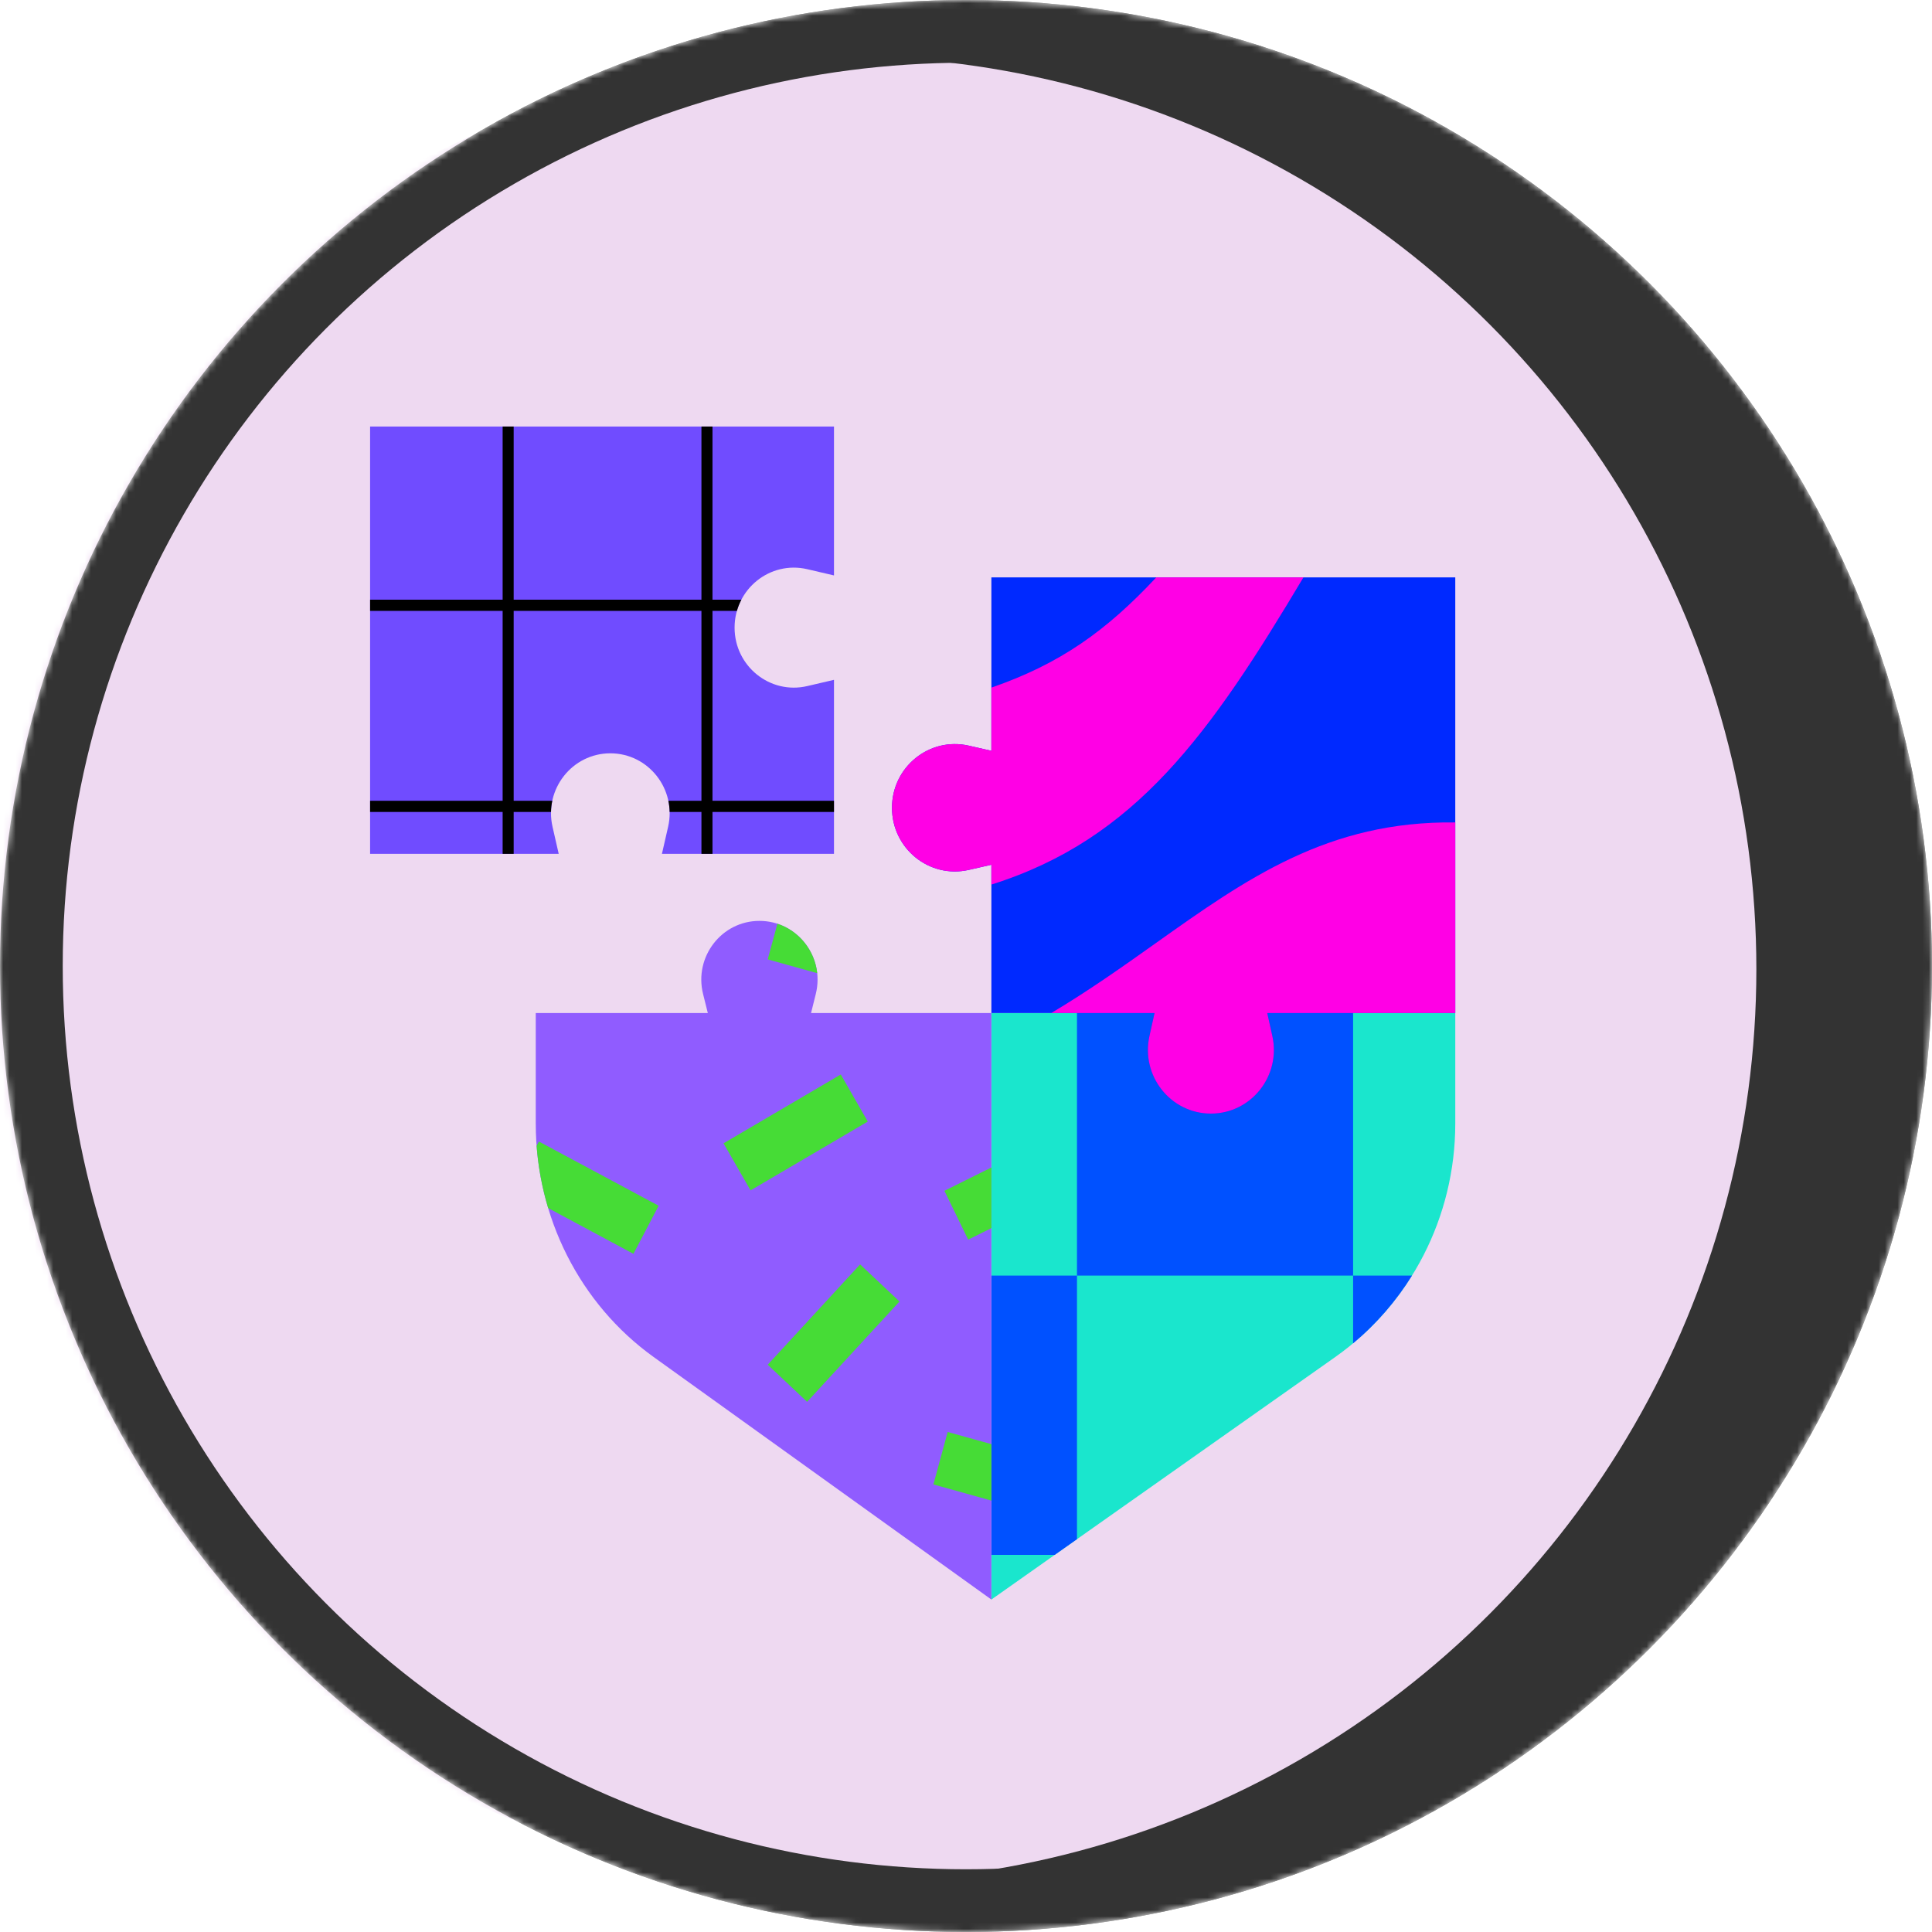 <svg width="308" height="308" viewBox="0 0 308 308" fill="none" xmlns="http://www.w3.org/2000/svg">
<mask id="mask0_61_122" style="mask-type:alpha" maskUnits="userSpaceOnUse" x="0" y="0" width="308" height="308">
<circle cx="154" cy="154" r="154" fill="#2A2A2A"/>
</mask>
<g mask="url(#mask0_61_122)">
<circle cx="154" cy="154" r="154" fill="#333333"/>
<circle cx="134.5" cy="154.5" r="145.5" fill="#EED9F1"/>
<path d="M158.046 161.5H232V179.125C232 193.978 224.85 207.884 212.871 216.333L158.046 255V161.5Z" fill="#1AE6CD"/>
<path d="M215.713 161.5H171.692V203.352H158.046V247.876H168.147L171.692 245.375V203.352H215.713V214.152C219.425 211.059 222.583 207.404 225.102 203.352H215.713V161.5Z" fill="#0051FF"/>
<path d="M158.046 92.043H232V161.5H202.024L202.835 165.149C204.246 171.496 199.474 177.529 193.042 177.529C186.61 177.529 181.837 171.496 183.248 165.148L184.059 161.5H158.046V137.86L154.438 138.681C148.163 140.108 142.198 135.281 142.198 128.775C142.198 122.269 148.163 117.442 154.438 118.87L158.046 119.69V92.043Z" fill="#0029FF"/>
<path d="M158.046 109.62C168.988 105.837 176.354 100.594 184.337 92.043H207.796C192.945 116.95 181.087 133.772 158.046 141.019V137.86L154.438 138.681C148.163 140.108 142.198 135.281 142.198 128.775C142.198 122.269 148.163 117.442 154.438 118.87L158.046 119.69V109.62Z" fill="#FF00E5"/>
<path d="M232 131.113V161.5H202.024L202.835 165.149C204.246 171.496 199.474 177.529 193.042 177.529C186.61 177.529 181.837 171.496 183.248 165.148L184.059 161.5H167.592C173.604 157.919 179.016 154.076 184.237 150.367C198.708 140.09 211.717 130.851 232 131.113Z" fill="#FF00E5"/>
<path d="M59 68H132.954V91.735L128.688 90.739C122.763 89.356 117.107 93.907 117.107 100.057C117.107 106.207 122.763 110.758 128.688 109.375L132.954 108.38V136.121H105.526L106.511 131.806C107.878 125.814 103.378 120.093 97.298 120.093C91.217 120.093 86.718 125.814 88.085 131.806L89.069 136.121H59V68Z" fill="#704CFF"/>
<path d="M121.069 146.807C115.035 146.807 110.612 152.547 112.085 158.465L112.84 161.5H85.412V179.125C85.412 193.978 92.434 207.884 104.2 216.333L158.046 255V161.5H129.297L130.052 158.465C131.525 152.547 127.102 146.807 121.069 146.807Z" fill="#905CFF"/>
<path d="M81.891 68H80.13V95.605H59V97.386H80.13V127.662H59V129.443H80.13V136.121H81.891V129.443H87.841C87.853 128.836 87.922 128.241 88.045 127.662H81.891V97.386H111.824V127.662H106.551C106.673 128.241 106.743 128.836 106.755 129.443H111.824V136.121H113.585V129.443H132.954V127.662H113.585V97.386H117.478C117.656 96.762 117.896 96.166 118.188 95.605H113.585V68H111.824V95.605H81.891V68Z" fill="black"/>
<path d="M130.283 155.144C129.887 151.514 127.392 148.394 123.937 147.261L122.389 152.947L130.283 155.144Z" fill="#46DC36"/>
<path d="M158.046 186.119L150.562 189.838L154.346 197.626L158.046 195.787V186.119Z" fill="#46DC36"/>
<path d="M158.046 230.225L151.078 228.286L148.802 236.651L158.046 239.225V230.225Z" fill="#46DC36"/>
<path d="M87.388 192.595L100.982 199.886L105.001 192.22L85.91 181.981L85.546 182.674C85.803 186.07 86.427 189.395 87.388 192.595Z" fill="#46DC36"/>
<path d="M134.036 171.295L138.342 178.8L119.652 189.771L115.346 182.266L134.036 171.295Z" fill="#46DC36"/>
<path d="M137.119 201.571L143.396 207.486L128.667 223.478L122.389 217.564L137.119 201.571Z" fill="#46DC36"/>
<circle cx="154" cy="154" r="149" stroke="#333333" stroke-width="10"/>
</g>
</svg>
